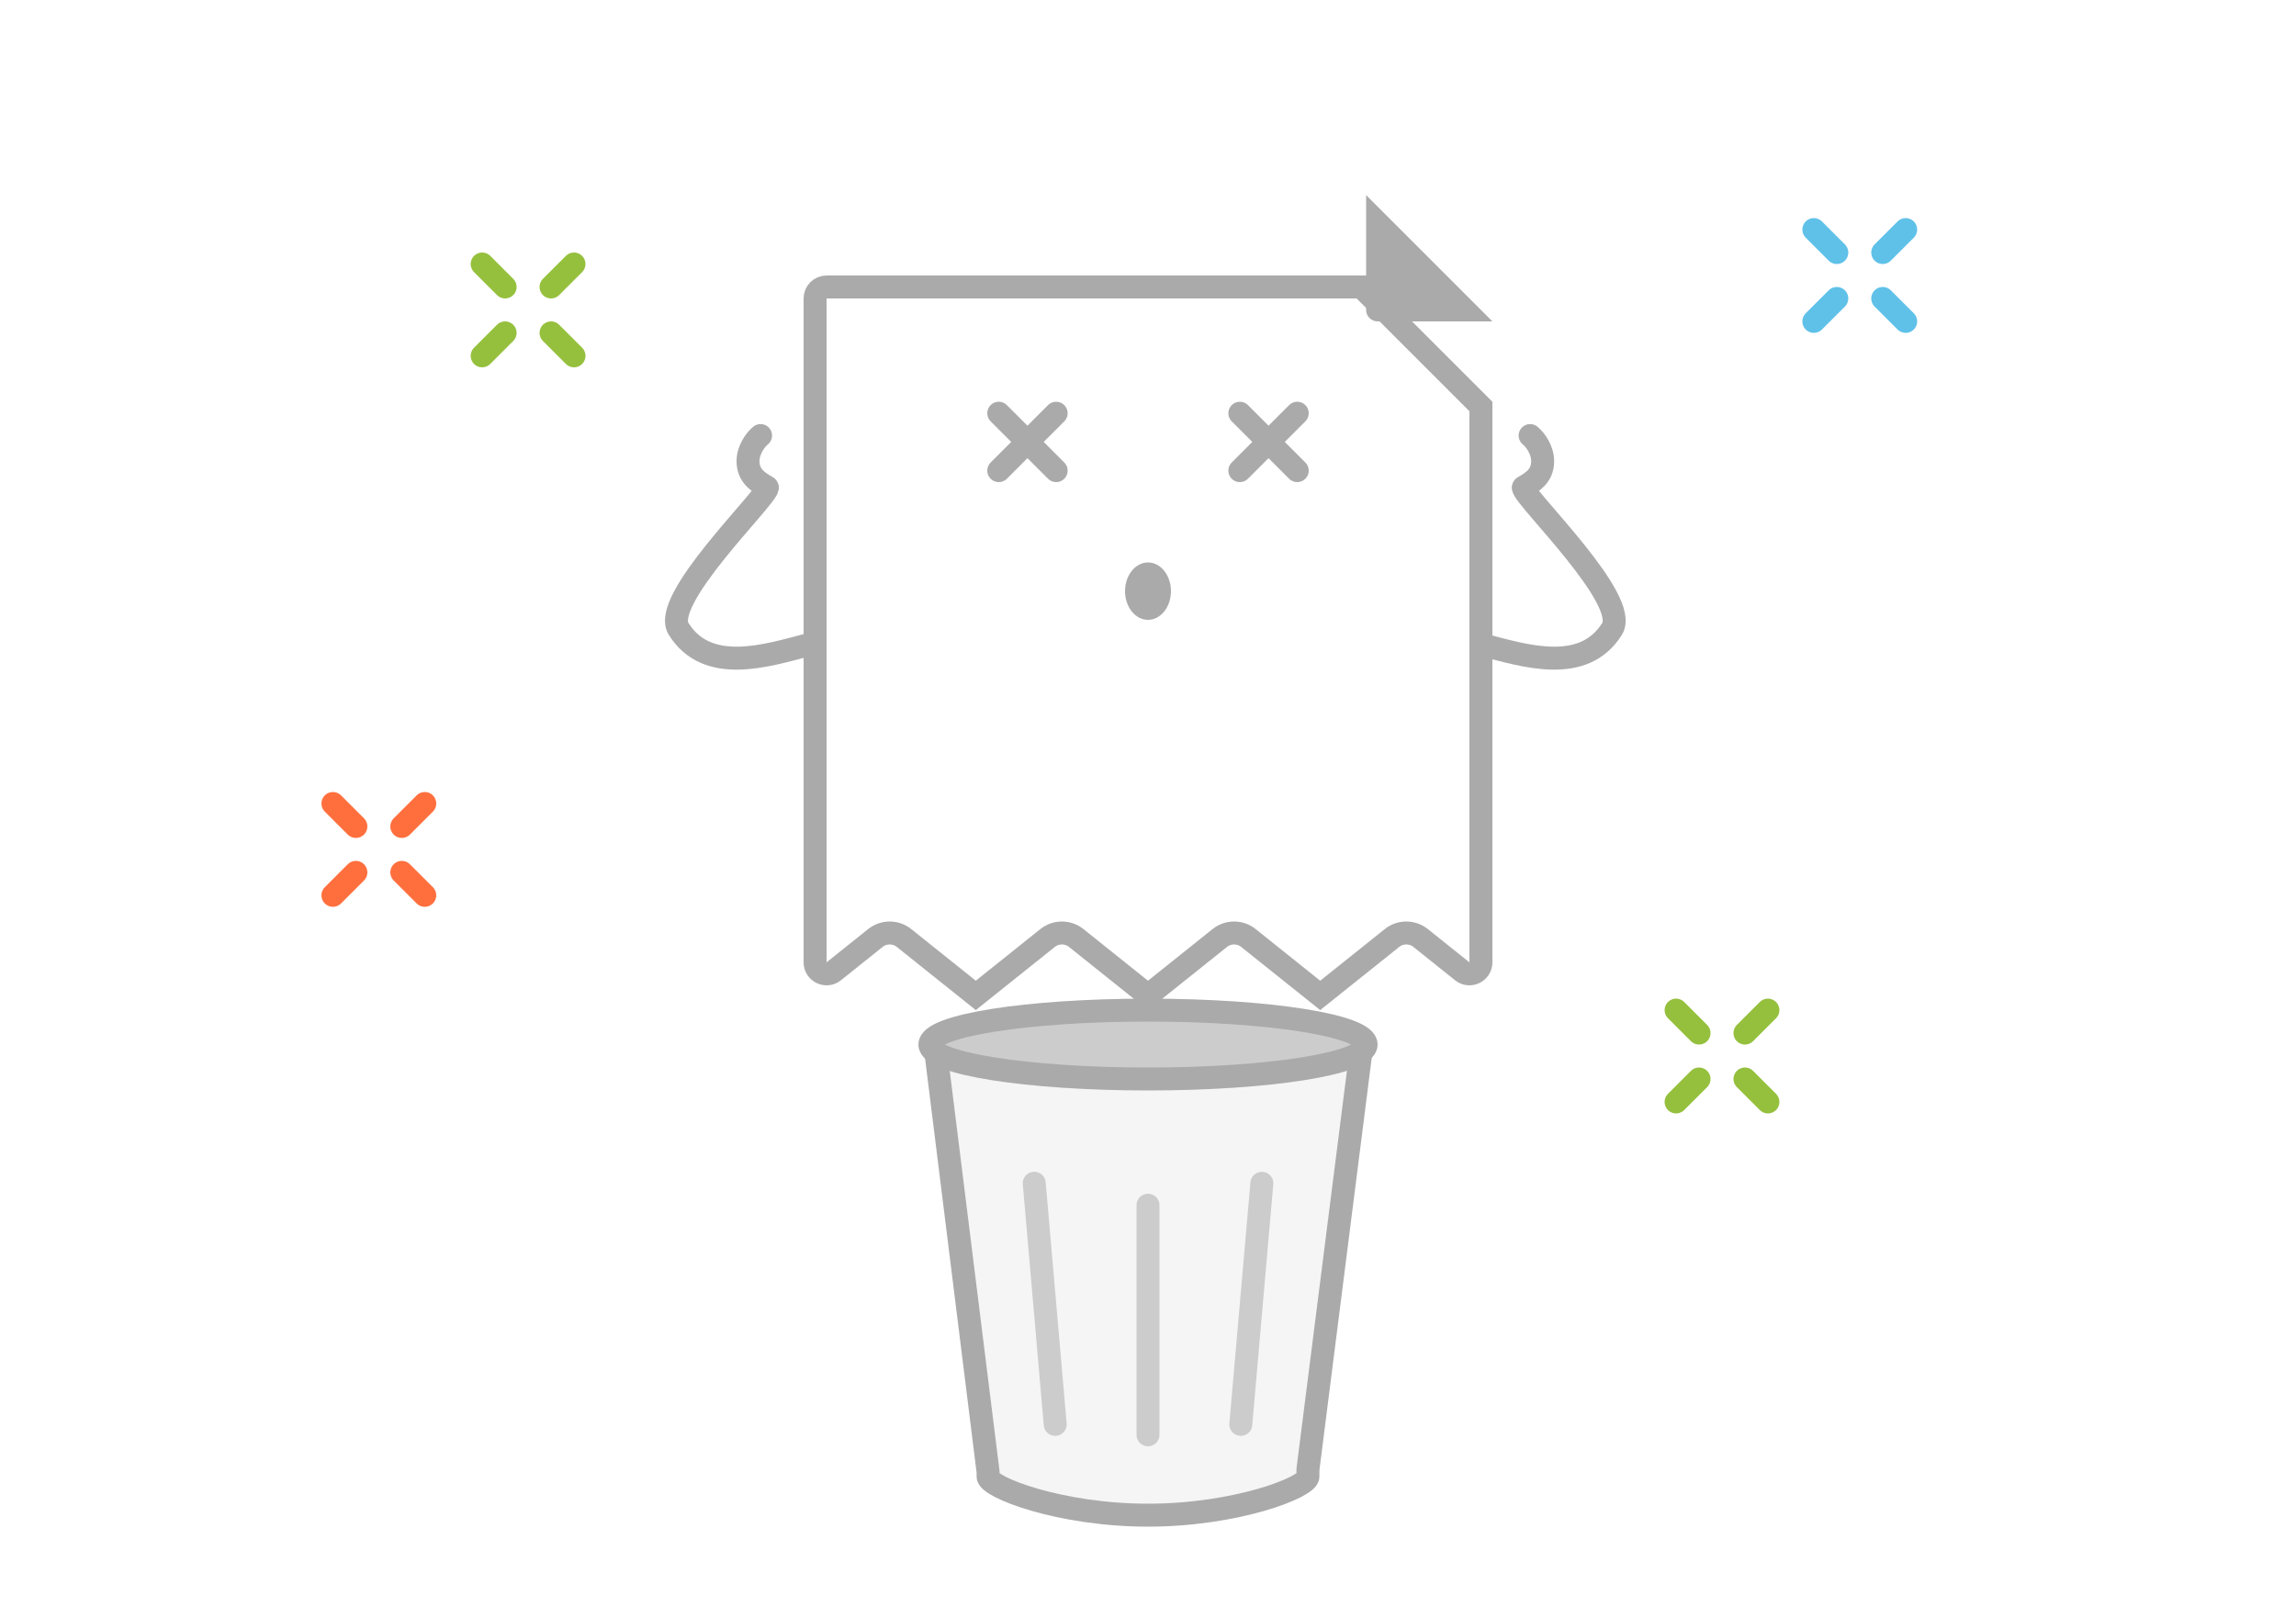 <svg width="200" height="140" viewBox="0 0 200 140" fill="none" xmlns="http://www.w3.org/2000/svg">
<g filter="url(#filter0_d_838_73144)">
<path d="M70 19C70 17.895 70.895 17 72 17H119L130 28V76.839C130 78.516 128.06 79.448 126.751 78.4L123.125 75.5C122.759 75.208 122.241 75.208 121.875 75.5L115.625 80.5C115.259 80.792 114.741 80.792 114.375 80.5L108.125 75.5C107.759 75.208 107.241 75.208 106.875 75.5L100.625 80.5C100.259 80.792 99.74 80.792 99.375 80.5L93.125 75.5C92.76 75.208 92.24 75.208 91.875 75.5L85.625 80.5C85.26 80.792 84.74 80.792 84.375 80.5L78.125 75.5C77.76 75.208 77.24 75.208 76.875 75.5L73.249 78.4C71.94 79.448 70 78.516 70 76.839V19Z" fill="white"/>
<path d="M71 19C71 18.448 71.448 18 72 18H118.586L129 28.414V76.839C129 77.677 128.03 78.143 127.375 77.62L123.749 74.719C123.019 74.135 121.981 74.135 121.251 74.719L115 79.719L108.749 74.719C108.019 74.135 106.981 74.135 106.251 74.719L100 79.719L93.749 74.719C93.019 74.135 91.981 74.135 91.251 74.719L85 79.719L78.749 74.719C78.019 74.135 76.981 74.135 76.251 74.719L72.625 77.62C71.97 78.143 71 77.677 71 76.839V19Z" stroke="#AAAAAA" stroke-width="2"/>
</g>
<path d="M119 17L130 28H120C119.448 28 119 27.552 119 27V17Z" fill="#AAAAAA"/>
<path d="M70.487 56.149C66.763 57.125 61.616 58.795 59.11 54.783C57.534 52.261 66.654 43.517 66.846 42.497" stroke="#AAAAAA" stroke-width="2" stroke-linecap="round"/>
<path d="M66.252 37.945C65.767 38.34 65.152 39.231 65.159 40.192C65.168 41.477 66.061 41.99 66.802 42.429" stroke="#AAAAAA" stroke-width="2" stroke-linecap="round"/>
<path d="M129.05 56.149C132.774 57.125 137.921 58.795 140.427 54.783C142.003 52.261 132.883 43.517 132.691 42.497" stroke="#AAAAAA" stroke-width="2" stroke-linecap="round"/>
<path d="M133.285 37.945C133.77 38.34 134.385 39.231 134.378 40.192C134.369 41.477 133.476 41.99 132.735 42.429" stroke="#AAAAAA" stroke-width="2" stroke-linecap="round"/>
<path fill-rule="evenodd" clip-rule="evenodd" d="M81.5 91.5L100 92H118.5L113.933 128V128.632C113.933 129.562 107.695 132 100 132C92.305 132 86.067 129.562 86.067 128.632V128.211L81.5 91.5Z" fill="#F5F5F5" stroke="#AAAAAA" stroke-width="2"/>
<ellipse cx="100" cy="91" rx="19" ry="3" fill="#CCCCCC" stroke="#AAAAAA" stroke-width="2"/>
<ellipse cx="100" cy="51.5" rx="2" ry="2.5" fill="#AAAAAA"/>
<path d="M87 36L92 41" stroke="#AAAAAA" stroke-width="2" stroke-linecap="round"/>
<path d="M87 41L92 36" stroke="#AAAAAA" stroke-width="2" stroke-linecap="round"/>
<path d="M108 36L113 41" stroke="#AAAAAA" stroke-width="2" stroke-linecap="round"/>
<path d="M108 41L113 36" stroke="#AAAAAA" stroke-width="2" stroke-linecap="round"/>
<path d="M29 70L31 72" stroke="#FF6F3D" stroke-width="2" stroke-linecap="round"/>
<path d="M37 78L35 76" stroke="#FF6F3D" stroke-width="2" stroke-linecap="round"/>
<path d="M37 70L35 72" stroke="#FF6F3D" stroke-width="2" stroke-linecap="round"/>
<path d="M29 78L31 76" stroke="#FF6F3D" stroke-width="2" stroke-linecap="round"/>
<path d="M158 20L160 22" stroke="#5FC1E8" stroke-width="2" stroke-linecap="round"/>
<path d="M166 28L164 26" stroke="#5FC1E8" stroke-width="2" stroke-linecap="round"/>
<path d="M166 20L164 22" stroke="#5FC1E8" stroke-width="2" stroke-linecap="round"/>
<path d="M158 28L160 26" stroke="#5FC1E8" stroke-width="2" stroke-linecap="round"/>
<path d="M42 23L44 25" stroke="#95C03D" stroke-width="2" stroke-linecap="round"/>
<path d="M50 31L48 29" stroke="#95C03D" stroke-width="2" stroke-linecap="round"/>
<path d="M50 23L48 25" stroke="#95C03D" stroke-width="2" stroke-linecap="round"/>
<path d="M42 31L44 29" stroke="#95C03D" stroke-width="2" stroke-linecap="round"/>
<path d="M146 88L148 90" stroke="#95C03D" stroke-width="2" stroke-linecap="round"/>
<path d="M154 96L152 94" stroke="#95C03D" stroke-width="2" stroke-linecap="round"/>
<path d="M154 88L152 90" stroke="#95C03D" stroke-width="2" stroke-linecap="round"/>
<path d="M146 96L148 94" stroke="#95C03D" stroke-width="2" stroke-linecap="round"/>
<line x1="91.917" y1="124.09" x2="90.09" y2="103.083" stroke="#CCCCCC" stroke-width="2" stroke-linecap="round"/>
<line x1="1" y1="-1" x2="22.087" y2="-1" transform="matrix(0.087 -0.996 -0.996 -0.087 107 125)" stroke="#CCCCCC" stroke-width="2" stroke-linecap="round"/>
<line x1="100" y1="125" x2="100" y2="105" stroke="#CCCCCC" stroke-width="2" stroke-linecap="round"/>
<defs>
<filter id="filter0_d_838_73144" x="55" y="9" width="90" height="93.72" filterUnits="userSpaceOnUse" color-interpolation-filters="sRGB">
<feFlood flood-opacity="0" result="BackgroundImageFix"/>
<feColorMatrix in="SourceAlpha" type="matrix" values="0 0 0 0 0 0 0 0 0 0 0 0 0 0 0 0 0 0 127 0" result="hardAlpha"/>
<feOffset dy="7"/>
<feGaussianBlur stdDeviation="7.5"/>
<feColorMatrix type="matrix" values="0 0 0 0 0.333 0 0 0 0 0.333 0 0 0 0 0.333 0 0 0 0.1 0"/>
<feBlend mode="normal" in2="BackgroundImageFix" result="effect1_dropShadow_838_73144"/>
<feBlend mode="normal" in="SourceGraphic" in2="effect1_dropShadow_838_73144" result="shape"/>
</filter>
</defs>
</svg>
